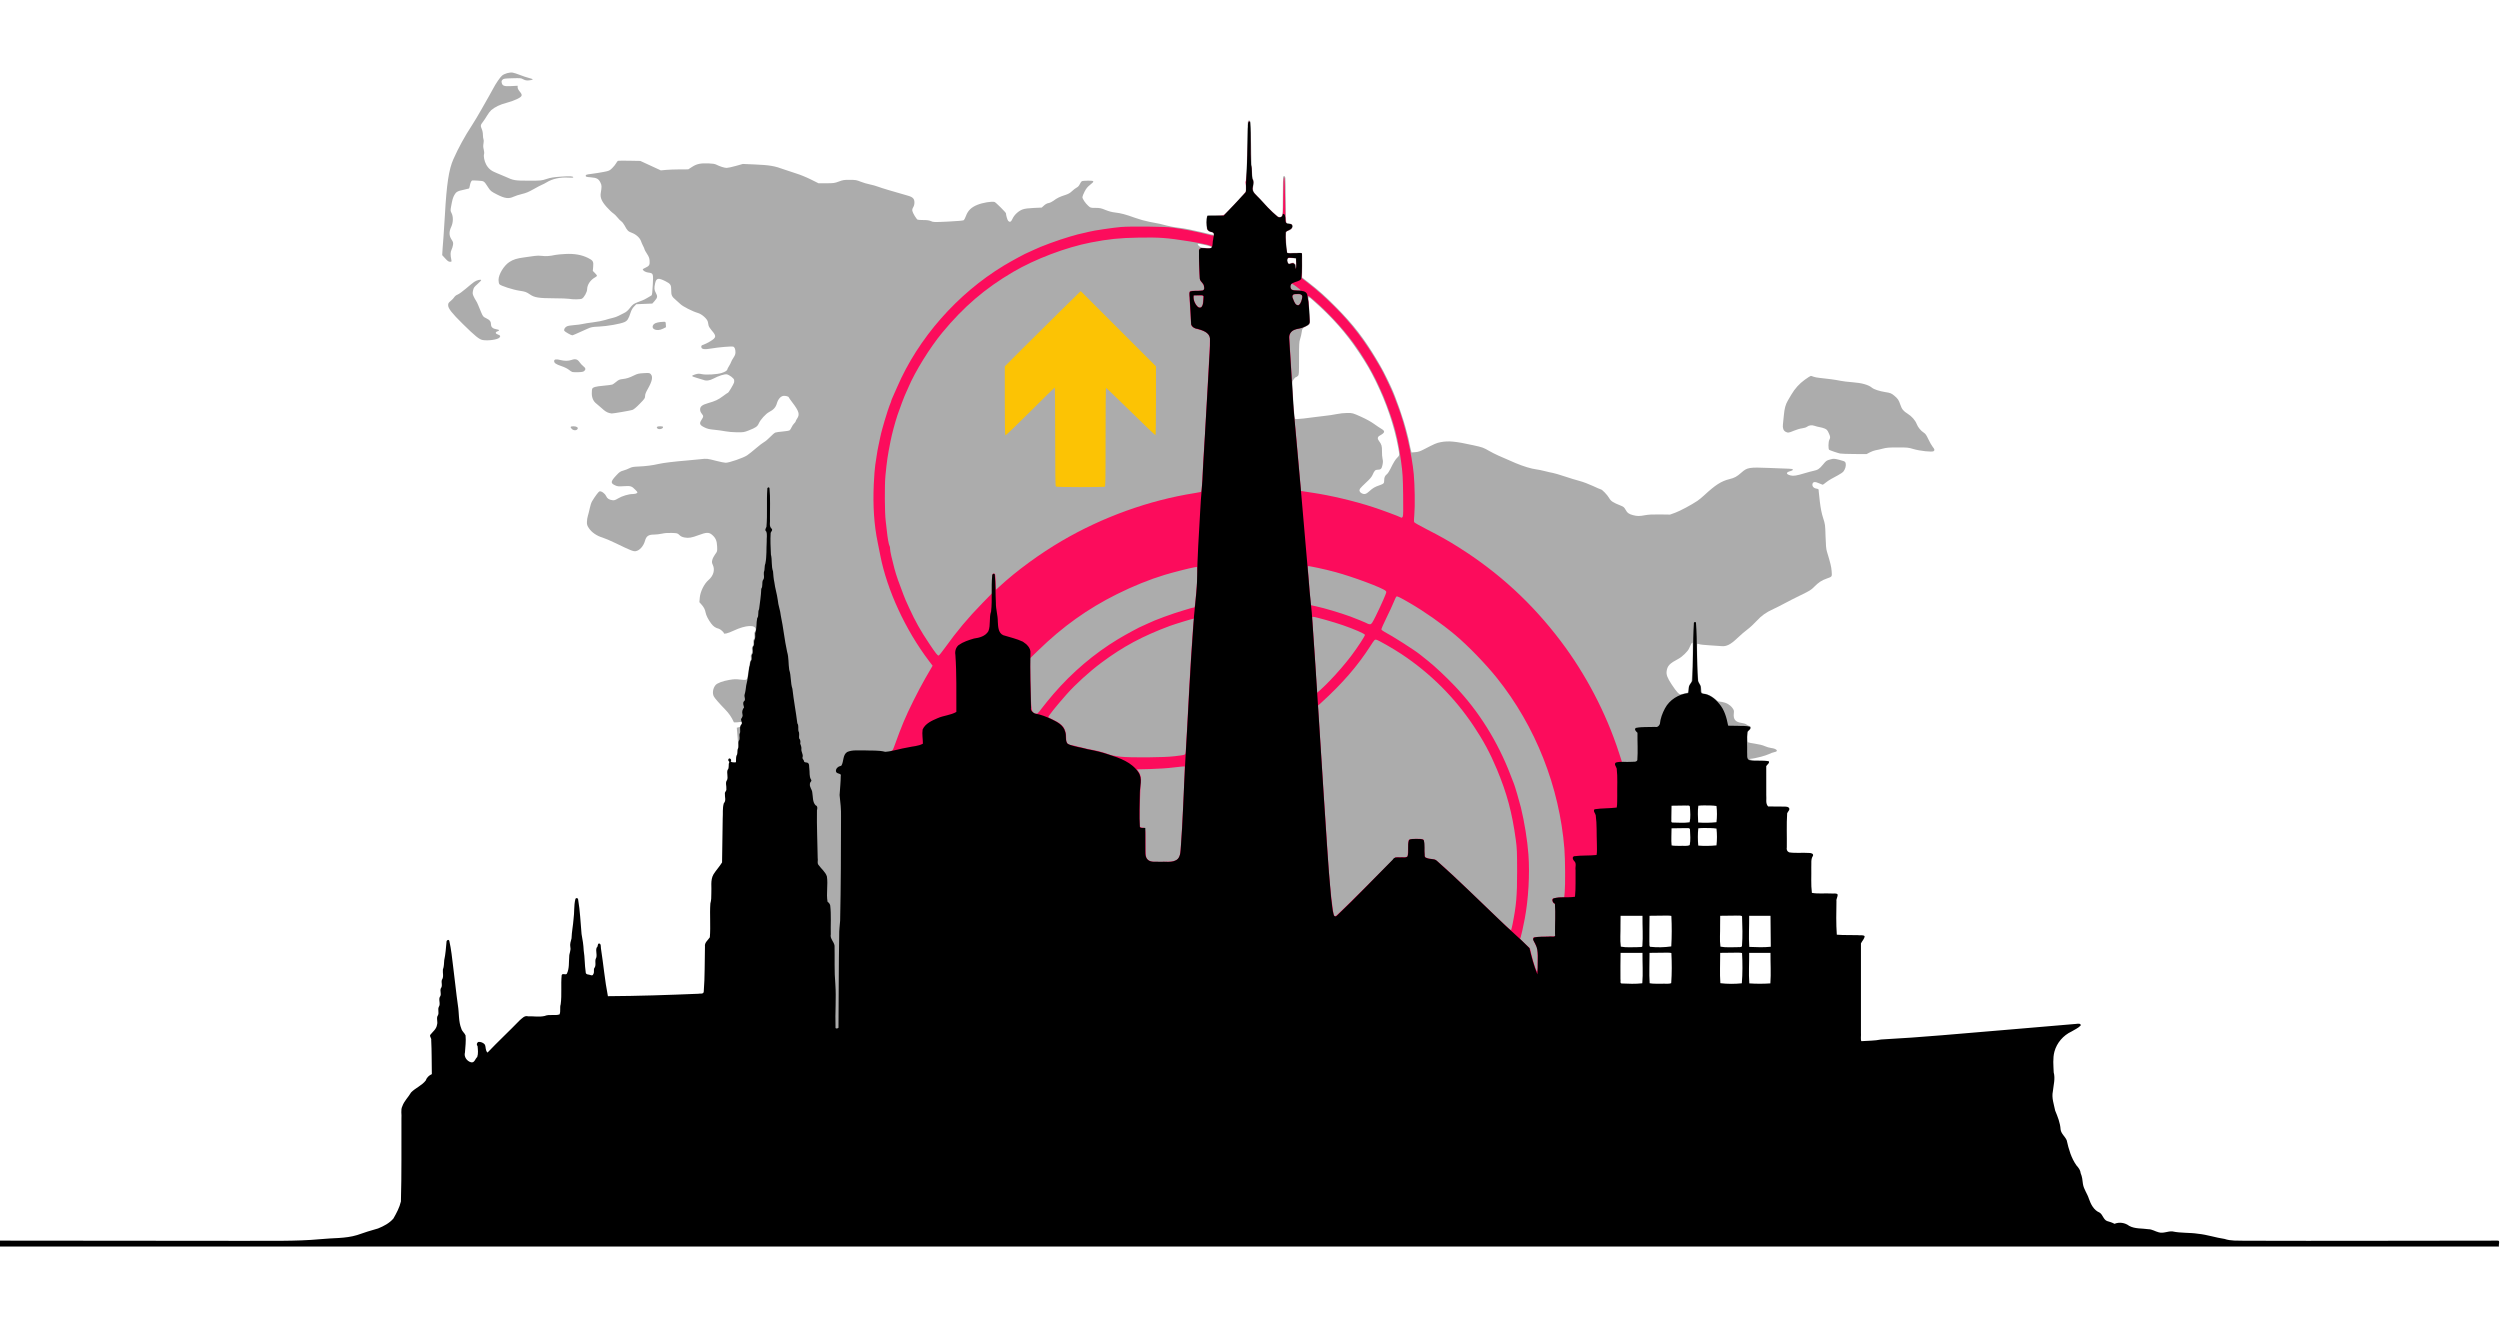 <?xml version="1.0" encoding="UTF-8" standalone="no"?>
<!-- Created with Inkscape (http://www.inkscape.org/) -->

<svg
   xmlns:dc="http://purl.org/dc/elements/1.1/"
   xmlns:cc="http://creativecommons.org/ns#"
   xmlns:rdf="http://www.w3.org/1999/02/22-rdf-syntax-ns#"
   xmlns:svg="http://www.w3.org/2000/svg"
   xmlns="http://www.w3.org/2000/svg"
   xmlns:sodipodi="http://sodipodi.sourceforge.net/DTD/sodipodi-0.dtd"
   xmlns:inkscape="http://www.inkscape.org/namespaces/inkscape"
   id="svg2"
   version="1.1"
   inkscape:version="0.91 r13725"
   width="5395"
   height="2892.5"
   viewBox="0 0 5395 2892.5"
   sodipodi:docname="ffnord-logo.svg">
  <defs
     id="defs6" />
  <sodipodi:namedview
     pagecolor="#ffffff"
     bordercolor="#666666"
     borderopacity="1"
     objecttolerance="10"
     gridtolerance="10"
     guidetolerance="10"
     inkscape:pageopacity="0"
     inkscape:pageshadow="2"
     inkscape:window-width="3070"
     inkscape:window-height="1752"
     id="namedview4"
     showgrid="false"
     inkscape:zoom="0.32"
     inkscape:cx="2205.9323"
     inkscape:cy="1728.7487"
     inkscape:window-x="130"
     inkscape:window-y="48"
     inkscape:window-maximized="1"
     inkscape:current-layer="g4219" />
  <g
     inkscape:groupmode="layer"
     id="layer2"
     inkscape:label="alles"
     style="display:inline">
    <g
       transform="translate(-8.458,-204.522)"
       id="g4219">
      <path
         style="fill:#acacac"
         d="m 1598.433,1774.96 c 151.7,-36.384 -4.294,-7.415 -6.375,-12.012 -4.886,-10.796 -10.284,-18.72 -18.578,-27.266 -13.452,-13.86 -22.671,-24.472 -24.652,-28.375 -3.579,-7.053 -1.805,-18.074 3.955,-24.572 3.661,-4.13 15.342,-8.522 28.872,-10.855 11.064,-1.909 14.63,-2.031 24.133,-0.832 12.358,1.56 15.175,0.798 15.691,-4.243 0.389,-3.796 2.587,-18.226 4.265,-27.997 0.709,-4.125 1.869,-8.206 2.579,-9.069 0.715,-0.869 0.952,-3.688 0.532,-6.319 -0.533,-3.335 -0.163,-5.602 1.245,-7.612 1.478,-2.11 1.799,-4.364 1.221,-8.578 -0.597,-4.354 -0.296,-6.255 1.265,-7.979 1.469,-1.623 1.861,-3.66 1.386,-7.2 -0.445,-3.314 -0.036,-5.83 1.241,-7.654 1.363,-1.946 1.7,-4.429 1.189,-8.746 -0.523,-4.416 -0.231,-6.43 1.091,-7.527 0.993,-0.824 1.805,-3.085 1.805,-5.024 0,-11.057 -21.328,-9.941 -47.864,2.505 -12.258,5.75 -20.886,7.945 -20.886,5.314 0,-2.064 -7.656,-8.755 -10.959,-9.578 -7.067,-1.762 -11.556,-4.826 -16.328,-11.147 -6.261,-8.292 -11.01,-17.654 -12.153,-23.956 -1.184,-6.528 -3.717,-11.39 -9.012,-17.295 l -4.361,-4.864 0.811,-9.511 c 1.139,-13.35 9.52,-30.323 18.954,-38.382 10.471,-8.946 14.19,-21.639 9.413,-32.126 -2.332,-5.118 -2.486,-6.533 -1.25,-11.444 0.776,-3.082 3.518,-8.428 6.094,-11.88 4.676,-6.268 4.683,-6.294 4.272,-17.059 -0.472,-12.366 -3.344,-18.771 -11.39,-25.403 -6.433,-5.302 -12.152,-5.105 -28.293,0.978 -15.463,5.827 -21.782,6.893 -30.759,5.189 -4.925,-0.935 -8.001,-2.428 -11.004,-5.341 -4.045,-3.923 -4.536,-4.056 -16.537,-4.471 -8.246,-0.285 -15.284,0.235 -21.117,1.562 -4.812,1.095 -12.592,1.99 -17.287,1.99 -11.643,0 -16.482,3.312 -19.176,13.125 -3.231,11.772 -11.738,21.313 -20.23,22.691 -4.912,0.797 -11.08,-1.663 -42.813,-17.081 -11,-5.345 -24.005,-10.896 -28.9,-12.338 -12.07,-3.554 -23.249,-11.215 -28.998,-19.875 -3.956,-5.958 -4.56,-7.831 -4.477,-13.897 0.053,-3.856 0.99,-9.82 2.083,-13.255 1.093,-3.435 2.941,-10.831 4.107,-16.436 1.166,-5.605 3.316,-12.172 4.778,-14.594 6.66,-11.034 14.006,-20.901 16.043,-21.548 3.846,-1.221 11.712,4.24 14.279,9.914 2.52,5.569 6.555,8.197 14.046,9.146 3.612,0.458 6.026,-0.329 11.809,-3.846 8.567,-5.212 22.86,-9.507 31.635,-9.507 3.459,0 7.326,-0.799 8.67,-1.792 2.339,-1.727 2.246,-1.979 -2.574,-6.978 -8.121,-8.424 -10.416,-9.169 -25.188,-8.18 -11.113,0.744 -13.559,0.54 -18.201,-1.517 -11.025,-4.888 -10.739,-8.248 1.851,-21.774 6.768,-7.271 8.754,-8.633 15.177,-10.406 4.064,-1.122 10.022,-3.417 13.239,-5.099 4.851,-2.537 8.145,-3.153 19.306,-3.615 16.05,-0.664 30.204,-2.477 43.816,-5.614 10.123,-2.333 33.363,-5.151 61.875,-7.504 8.594,-0.709 21.319,-1.922 28.279,-2.696 14.125,-1.569 13.973,-1.586 34.846,3.791 8.25,2.125 17.106,3.868 19.68,3.874 7.356,0.015 38.056,-10.605 45.945,-15.894 3.781,-2.535 12.5,-9.474 19.375,-15.419 6.875,-5.945 14.75,-11.965 17.5,-13.377 2.75,-1.412 8.565,-6.309 12.923,-10.882 4.358,-4.573 9.42,-8.886 11.25,-9.584 1.83,-0.698 9.108,-1.734 16.173,-2.302 7.426,-0.597 13.695,-1.737 14.858,-2.702 1.107,-0.918 2.993,-3.928 4.191,-6.688 1.198,-2.76 3.653,-6.381 5.454,-8.048 1.802,-1.667 3.276,-3.698 3.276,-4.513 0,-0.816 1.406,-3.555 3.125,-6.088 6.039,-8.899 3.955,-15.882 -10.312,-34.562 -4.297,-5.626 -7.812,-10.669 -7.812,-11.208 0,-1.786 -7.89,-3.764 -11.967,-2.999 -5.825,1.093 -11.151,7.385 -13.636,16.11 -2.414,8.474 -7.303,13.929 -16.799,18.741 -6.994,3.544 -18.686,16.435 -22.253,24.537 -2.939,6.673 -6.46,9.133 -21.594,15.084 -10.064,3.957 -11.418,4.171 -25.625,4.05 -8.297,-0.071 -19.468,-1.03 -25,-2.147 -5.5,-1.11 -16.135,-2.593 -23.633,-3.296 -11.309,-1.059 -15.038,-1.972 -21.875,-5.353 -9.755,-4.824 -11.033,-8.145 -6.061,-15.748 4.797,-7.336 4.866,-8.392 0.873,-13.417 -2.604,-3.277 -3.679,-6.008 -3.679,-9.347 0,-6.411 4.433,-9.943 17.001,-13.543 16.011,-4.587 21.808,-7.301 32.374,-15.159 5.5,-4.09 10.38,-7.448 10.844,-7.462 1.259,-0.038 12.116,-18.308 13.02,-21.909 0.43,-1.714 0.456,-4.416 0.058,-6.004 -0.874,-3.484 -10.416,-10.599 -15.605,-11.637 -4.666,-0.933 -17.954,3.255 -28.672,9.037 -8.446,4.556 -15.839,5.478 -22.376,2.791 -1.935,-0.796 -7.973,-2.626 -13.416,-4.067 -5.444,-1.441 -10.122,-3.295 -10.397,-4.119 -0.304,-0.911 2.294,-2.311 6.623,-3.569 6.105,-1.775 8.166,-1.849 14.423,-0.521 9.36,1.986 32.648,0.596 42.765,-2.553 7.229,-2.25 12.108,-5.422 12.108,-7.871 0,-0.693 1.627,-3.84 3.616,-6.994 1.989,-3.154 4.039,-7.141 4.556,-8.859 0.517,-1.719 2.827,-5.93 5.134,-9.358 3.103,-4.612 4.194,-7.599 4.194,-11.481 0,-6.915 -1.755,-11.256 -4.963,-12.274 -3.221,-1.022 -32.132,1.398 -45.662,3.823 -16.786,3.008 -23.125,1.999 -23.125,-3.681 0,-2.266 1.038,-3.194 4.851,-4.337 2.668,-0.799 9.138,-4.03 14.378,-7.18 13.464,-8.092 13.928,-11.339 3.347,-23.429 -3.357,-3.836 -6.435,-8.687 -6.84,-10.779 -0.405,-2.092 -1.085,-5.593 -1.51,-7.78 -1.244,-6.393 -12.932,-16.842 -21.561,-19.277 -11.174,-3.153 -32.719,-14.104 -37.754,-19.189 -2.5,-2.525 -7.195,-6.762 -10.433,-9.415 -7.944,-6.51 -9.5,-9.94 -9.338,-20.585 0.171,-11.243 -1.479,-13.817 -12.356,-19.276 -15.673,-7.866 -19.686,-7.079 -22.363,4.388 -2.353,10.075 -2.007,14.49 1.645,20.985 4.042,7.19 3.529,10.201 -2.981,17.508 l -4.71,5.287 -17.327,0.717 -17.327,0.717 -4.82,5.016 c -3.249,3.381 -5.677,7.67 -7.45,13.156 -4.44,13.742 -6.955,17.613 -13.262,20.402 -8.817,3.9 -36.789,8.836 -54.815,9.673 -14.698,0.682 -17.086,1.132 -25,4.713 -24.792,11.218 -31.595,14.153 -32.8,14.153 -2.377,0 -15.923,-7.644 -17.026,-9.607 -1.576,-2.806 0.99,-7.461 5.355,-9.719 2.154,-1.114 8.724,-2.264 15.367,-2.691 6.382,-0.41 14.698,-1.502 18.479,-2.428 3.781,-0.925 14.188,-2.567 23.125,-3.647 8.938,-1.081 20.469,-3.321 25.625,-4.979 5.156,-1.658 12.549,-3.69 16.427,-4.516 3.879,-0.826 9.504,-2.833 12.5,-4.459 2.996,-1.627 8.377,-4.346 11.959,-6.043 4.73,-2.241 8.244,-5.29 12.846,-11.146 5.538,-7.047 7.47,-8.527 15.364,-11.773 4.966,-2.042 10.284,-4.091 11.817,-4.554 1.534,-0.463 6.034,-2.762 10,-5.109 3.967,-2.347 8.03,-4.748 9.03,-5.336 1.405,-0.827 2.075,-5.999 2.95,-22.784 1.307,-25.087 1.276,-25.169 -10.311,-26.706 -5.638,-0.748 -11.332,-4.274 -11.332,-7.017 0,-0.435 2.819,-2.065 6.264,-3.622 7.723,-3.491 9.16,-6.031 8.471,-14.977 -0.431,-5.589 -1.601,-8.638 -5.763,-15.019 -2.872,-4.403 -5.222,-8.679 -5.222,-9.501 0,-0.822 -1.317,-3.972 -2.927,-7 -1.61,-3.028 -3.651,-7.699 -4.536,-10.38 -2.375,-7.197 -10.538,-14.685 -19.773,-18.139 -8.237,-3.081 -9.771,-4.628 -15.893,-16.041 -1.938,-3.612 -5.057,-7.549 -6.932,-8.75 -1.875,-1.201 -5.676,-5.062 -8.448,-8.581 -2.772,-3.519 -7.003,-7.612 -9.403,-9.095 -2.4,-1.483 -8.617,-7.465 -13.817,-13.294 -10.68,-11.971 -14.257,-20.361 -12.718,-29.829 2.35,-14.461 2.299,-16.742 -0.509,-22.543 -4.103,-8.475 -7.887,-10.589 -20.889,-11.672 -9.866,-0.822 -11.03,-1.181 -11.03,-3.403 0,-2.21 1.379,-2.655 12.5,-4.034 6.875,-0.852 18.373,-2.674 25.552,-4.048 12.602,-2.413 13.262,-2.704 19.163,-8.466 3.362,-3.282 7.168,-8.008 8.458,-10.501 1.29,-2.493 3.078,-4.814 3.973,-5.158 0.895,-0.343 12.112,-0.429 24.927,-0.189 l 23.3,0.435 22.13,10.211 22.13,10.211 10.809,-1.036 c 5.945,-0.57 19.246,-1.071 29.559,-1.114 l 18.75,-0.078 8.282,-5.326 c 10.101,-6.497 18.229,-8.232 35.468,-7.572 8.883,0.34 13.766,1.135 16.875,2.746 7.317,3.793 17.639,7.028 22.383,7.014 2.47,-0.008 11.326,-1.931 19.678,-4.275 l 15.186,-4.262 25.439,1.083 c 32.544,1.385 43.314,3.246 64.523,11.148 5.316,1.981 16.415,5.652 24.665,8.159 8.557,2.6 22.217,8.15 31.802,12.921 l 16.802,8.363 16.948,0 c 15.746,0 17.656,-0.265 26.948,-3.732 8.952,-3.341 11.441,-3.724 23.75,-3.652 12.406,0.072 14.681,0.46 23.268,3.964 5.235,2.136 13.954,4.731 19.375,5.765 5.421,1.035 13.795,3.38 18.607,5.213 7.444,2.834 27.847,8.966 64.368,19.344 10.369,2.947 13.759,6.577 13.752,14.73 0,3.742 -0.95,7.418 -2.613,10.146 -1.801,2.955 -2.381,5.417 -1.873,7.958 0.955,4.773 8.94,17.91 11.48,18.884 1.081,0.415 6.841,0.766 12.8,0.782 7.959,0.02 12.235,0.663 16.106,2.42 5.048,2.291 6.617,2.328 37.05,0.865 21.254,-1.022 32.393,-2.037 33.632,-3.065 1.019,-0.845 3.063,-4.857 4.542,-8.915 4.291,-11.769 11.644,-18.924 24.899,-24.23 11.555,-4.625 30.686,-7.78 36.912,-6.088 2.502,0.68 24.569,22.638 24.569,24.448 0,3.735 3.018,14.289 4.579,16.014 3.678,4.064 6.462,2.818 9.612,-4.306 3.746,-8.469 13.337,-17.199 22.252,-20.251 4.516,-1.546 12.194,-2.532 23.689,-3.041 l 17.008,-0.753 4.969,-4.494 c 3.212,-2.905 6.74,-4.777 9.977,-5.295 2.787,-0.446 7.454,-2.668 10.523,-5.01 7.29,-5.564 13.546,-8.642 24.866,-12.234 7.104,-2.254 10.708,-4.271 15,-8.394 3.107,-2.985 7.654,-6.459 10.105,-7.72 2.95,-1.518 5.243,-4.039 6.787,-7.461 1.282,-2.843 3.318,-5.697 4.524,-6.343 1.207,-0.646 7.293,-1.174 13.526,-1.174 13.806,0 14.284,1.062 4.083,9.077 -5.535,4.348 -8.343,7.822 -11.875,14.688 -2.544,4.946 -4.626,10.245 -4.626,11.775 0,3.657 6.347,13.128 12.557,18.739 4.861,4.392 5.142,4.472 15.59,4.472 9.325,0 11.989,0.551 21.559,4.46 7.217,2.948 14.31,4.827 20.919,5.542 12.203,1.32 22.646,4.111 43.284,11.569 8.681,3.137 22.181,6.904 30,8.37 24.319,4.562 26.413,5.013 37.966,8.19 6.188,1.701 16.594,3.633 23.125,4.293 6.531,0.66 17.5,2.374 24.375,3.81 18.084,3.776 40.331,8.838 47.16,10.729 3.784,1.048 6.184,1.195 6.67,0.408 1.08,-1.748 -1.836,-4.87 -4.55,-4.87 -4.298,0 -8.53,-2.841 -9.844,-6.609 -1.69,-4.849 -1.703,-24.075 -0.019,-27.223 1.177,-2.199 2.786,-2.422 17.812,-2.462 10.652,-0.029 17.423,-0.584 19.064,-1.562 2.534,-1.511 27.684,-27.95 40.345,-42.41 l 6.64,-7.585 -0.147,-12.636 c -0.081,-6.95 0.476,-19.105 1.238,-27.011 0.761,-7.906 1.637,-35.469 1.946,-61.25 0.309,-25.781 0.853,-48.141 1.208,-49.688 0.703,-3.057 3.594,-3.751 5.213,-1.25 0.556,0.859 1.396,22.938 1.866,49.062 0.991,55.073 2.146,74.354 4.629,77.337 1.306,1.569 1.486,3.696 0.728,8.623 -2.439,15.863 -2.437,15.871 10.813,29.363 6.577,6.698 13.031,13.612 14.342,15.365 1.311,1.753 8.198,8.677 15.305,15.385 10.553,9.962 13.526,12.127 16.221,11.812 6.073,-0.709 6.444,-3.323 6.464,-45.595 0.012,-21.428 0.36,-39.85 0.777,-40.938 1.29,-3.361 3.927,-2.185 4.676,2.085 0.392,2.234 0.751,24.555 0.799,49.601 0.059,31.023 0.522,46.064 1.455,47.188 0.752,0.907 3.024,1.649 5.047,1.649 5.587,0 8.515,2.089 8.515,6.076 0,4.038 -4.056,8.349 -9.011,9.579 -6.066,1.505 -6.28,2.555 -5.048,24.686 0.627,11.258 1.599,21.213 2.16,22.121 0.796,1.287 4.264,1.488 15.737,0.911 10.712,-0.539 15.055,-0.331 15.962,0.762 0.767,0.925 1.096,11.241 0.855,26.855 l -0.392,25.353 15.806,12.274 c 21.294,16.537 35.719,29.569 59.758,53.987 35.406,35.965 57.94,65.107 84.492,109.272 12.977,21.584 18.286,31.667 32.015,60.798 10.46,22.196 27.599,71.436 33.875,97.327 1.417,5.844 3.085,12.312 3.708,14.375 0.623,2.062 1.498,6.281 1.945,9.375 0.447,3.094 1.286,7.312 1.863,9.375 0.578,2.062 1.412,5.372 1.853,7.353 l 0.803,3.603 8.217,-0.66 c 6.425,-0.516 10.431,-1.813 18.372,-5.948 23.828,-12.409 27.283,-13.893 36.407,-15.639 17.037,-3.26 31.629,-1.87 70.623,6.725 20.127,4.436 21.317,4.869 34.974,12.715 9.86,5.664 22.598,11.507 56.267,25.81 15.75,6.691 34.132,12.268 44.384,13.466 4.125,0.482 12.562,2.202 18.75,3.823 6.188,1.621 13.781,3.333 16.875,3.807 3.094,0.473 14.625,3.871 25.625,7.55 11,3.679 25.625,8.141 32.5,9.914 6.907,1.782 19.619,6.553 28.41,10.665 8.751,4.092 16.509,7.44 17.241,7.44 2.589,0 14.095,11.966 17.787,18.497 3.951,6.991 8.145,9.748 25.001,16.441 6.082,2.414 7.68,3.746 10.379,8.646 4.004,7.269 7.261,9.666 16.359,12.035 9.056,2.359 13.891,2.362 26.254,0.016 6.882,-1.306 16.394,-1.774 31.701,-1.562 l 21.869,0.303 11.203,-4.062 c 10.403,-3.773 35.09,-16.99 48.172,-25.792 3.094,-2.082 9.602,-7.466 14.463,-11.965 24.071,-22.281 36.692,-30.355 54.169,-34.651 11.268,-2.77 16.068,-5.384 25.874,-14.088 12.598,-11.182 16.577,-11.855 59.833,-10.104 18.583,0.752 37.724,1.49 42.536,1.64 6.691,0.209 8.75,0.7 8.75,2.088 0,1.092 -2.096,2.337 -5.263,3.125 -10.119,2.518 -10.034,6.712 0.187,9.285 6.439,1.621 12.855,0.626 30.568,-4.744 6.604,-2.002 14.989,-4.252 18.633,-4.999 9.781,-2.006 13.08,-4.17 20.966,-13.755 6.661,-8.097 7.664,-8.813 15.201,-10.853 7.925,-2.145 8.281,-2.133 19.848,0.655 8.144,1.963 12.157,3.548 13.007,5.135 2.034,3.8 1.396,10.35 -1.584,16.258 -2.883,5.717 -4.692,6.971 -28.506,19.762 -3.819,2.051 -9.356,5.746 -12.306,8.21 -2.95,2.464 -5.804,4.48 -6.343,4.48 -0.539,0 -4.17,-1.46 -8.069,-3.245 -8.279,-3.79 -12.768,-3.341 -13.958,1.398 -1.21,4.82 2.346,9.174 8.265,10.12 4.613,0.738 5.643,1.716 5.043,4.791 -0.128,0.654 1.003,11.061 2.514,23.125 2.015,16.099 3.926,25.594 7.183,35.685 4.326,13.403 4.457,14.397 5.178,39.375 0.567,19.632 1.276,27.379 3.03,33.125 7.526,24.651 9.383,32.343 10.132,41.957 0.965,12.382 1.257,11.939 -10.601,16.088 -10.83,3.789 -17.847,8.398 -26.875,17.651 -6.616,6.781 -10.005,8.898 -28.75,17.964 -11.688,5.652 -27.438,13.645 -35,17.763 -7.562,4.117 -18.531,9.666 -24.375,12.331 -16.183,7.38 -25.941,14.354 -36.846,26.333 -5.462,6 -14.172,14.026 -19.355,17.836 -5.183,3.81 -14.768,12.046 -21.299,18.302 -14.902,14.274 -23.803,18.783 -34.778,17.616 -3.904,-0.415 -15.535,-1.203 -25.848,-1.752 -10.312,-0.549 -20.317,-1.659 -22.232,-2.467 -2.806,-1.184 -3.609,-1.138 -4.138,0.24 -0.654,1.706 0.105,36.268 1.442,65.633 0.624,13.702 1.045,15.945 3.638,19.375 2.049,2.71 3.196,6.389 3.807,12.206 0.918,8.732 1.791,9.712 8.732,9.793 4.299,0.05 15.833,6.128 21.444,11.3 2.956,2.725 5.81,4.958 6.341,4.962 0.531,0 4.256,0.546 8.279,1.205 9.239,1.513 17.337,6.224 22.232,12.934 3.458,4.74 3.744,5.843 3.06,11.802 -1.443,12.569 3.351,18.579 16.281,20.41 5.109,0.724 9.541,2.129 11.068,3.51 1.4,1.267 4.093,2.669 5.983,3.116 4.689,1.109 4.549,5.483 -0.312,9.749 -3.616,3.173 -3.75,3.67 -3.75,13.955 0,7.167 0.512,10.99 1.562,11.659 0.859,0.547 7.75,1.896 15.312,2.997 8.508,1.238 16.371,3.218 20.625,5.192 3.781,1.755 9.969,3.567 13.75,4.027 12.272,1.493 16.936,7.218 7.218,8.86 -2.905,0.491 -8.39,2.487 -12.188,4.436 -6.421,3.295 -32.068,9.891 -38.459,9.891 -5.599,0 -2.676,2.504 3.116,2.67 -91.831,35.667 -33.685,-78.684 -203.256,89.6 -177.382,400.109 29.951,288.653 -512.159,488.356 -347.875,-240.532 -1362.189,802.215 -1476.387,-647.597 z m 2046.824,-74.332 c 6.446,-1.383 6.541,-1.469 6.541,-5.995 0,-6.294 1.959,-12.588 4.891,-15.713 2.055,-2.19 2.563,-5.037 3.145,-17.612 1.614,-34.851 2.088,-68.501 0.981,-69.607 -0.718,-0.718 -1.949,0.539 -3.216,3.284 -1.129,2.446 -3.007,6.516 -4.174,9.044 -2.999,6.494 -14.764,17.904 -22.878,22.188 -19.138,10.104 -23.645,14.798 -25.438,26.492 -1.165,7.601 1.527,14.762 10.887,28.957 10.905,16.539 16.079,22.032 19.856,21.085 1.575,-0.395 5.808,-1.35 9.405,-2.122 z M 2963.608,1264.491 c 7.587,-6.871 11.593,-9.214 21.695,-12.69 9.236,-3.178 10.245,-4.234 10.245,-10.729 0,-6.384 1.596,-9.944 6.017,-13.421 1.716,-1.35 5.044,-6.423 7.396,-11.274 6.65,-13.717 10.97,-20.735 15.198,-24.686 4.559,-4.261 4.61,-5.057 1.409,-22.258 -8.578,-46.101 -25.329,-95.428 -48.182,-141.875 -12.135,-24.664 -19.232,-36.89 -36.283,-62.5 -28.215,-42.378 -56.672,-74.61 -99.15,-112.303 -4.384,-3.89 -8.467,-7.072 -9.073,-7.072 -0.607,0 -0.83,2.953 -0.495,6.562 1.956,21.116 3.372,47.44 2.696,50.131 -0.557,2.221 -2.717,4.04 -7.457,6.282 -8.407,3.977 -9.098,4.878 -10.188,13.274 -0.491,3.781 -1.96,10.092 -3.265,14.023 -2.103,6.338 -2.372,11.121 -2.372,42.188 0,33.373 -0.119,35.158 -2.5,37.539 -1.375,1.375 -2.986,2.5 -3.579,2.5 -2.112,0 -7.402,6.366 -8.074,9.718 -1.104,5.505 3.707,77.537 5.357,80.207 0.688,1.114 5.238,0.993 18.914,-0.501 9.904,-1.082 21.101,-2.503 24.883,-3.157 3.781,-0.655 13.062,-1.787 20.625,-2.516 7.562,-0.729 18.943,-2.434 25.291,-3.788 6.776,-1.446 16.324,-2.461 23.125,-2.458 11.536,0 11.659,0.037 29.387,7.972 10.939,4.896 21.783,10.843 28.125,15.424 5.677,4.101 12.994,9.004 16.26,10.897 8.641,5.008 7.767,8.272 -3.939,14.708 -4.539,2.495 -5.107,6.576 -1.55,11.14 5.676,7.284 6.902,11.398 6.657,22.356 -0.131,5.844 0.417,13.234 1.217,16.423 1.138,4.539 1.097,7.479 -0.189,13.542 -1.76,8.295 -3.693,10.036 -11.145,10.036 -4.231,0 -6.511,2.432 -10.023,10.691 -1.995,4.691 -5.584,8.99 -13.955,16.709 -6.198,5.716 -12.129,11.705 -13.181,13.31 -2.439,3.722 -1.258,7.52 3.069,9.87 6.077,3.3 9.671,2.399 17.037,-4.271 z m -158.307,-495.371 -0.378,-6.562 -6.875,-0.879 c -9.379,-1.199 -11.254,-0.465 -11.231,4.401 0.032,6.725 1.494,7.892 7.726,6.167 4.851,-1.343 5.565,-1.251 7.255,0.927 3.038,3.916 3.904,2.914 3.503,-4.053 z m -183.503,-29.707 c 2.836,-1.862 0.031,-3.207 -12.907,-6.188 -16.526,-3.809 -18.878,-3.333 -12.622,2.552 2.568,2.416 5.039,3.179 12.188,3.766 4.931,0.404 9.529,0.818 10.216,0.918 0.688,0.101 2.094,-0.371 3.125,-1.048 z m 1357.5,443.802 c -5.085,-1.081 -21.149,-6.535 -23.438,-7.959 -2.259,-1.405 -2.037,-17.129 0.305,-21.619 2.548,-4.885 2.392,-6.542 -1.397,-14.818 -2.727,-5.957 -4.15,-7.542 -8.438,-9.402 -2.837,-1.23 -7.689,-2.616 -10.782,-3.079 -3.094,-0.463 -7.991,-1.712 -10.884,-2.773 -6.089,-2.236 -12.386,-1.478 -16.841,2.026 -1.693,1.332 -6.199,2.721 -10.439,3.217 -4.103,0.481 -11.984,2.787 -17.512,5.124 -11.296,4.776 -12.987,5.005 -17.96,2.434 -4.842,-2.504 -6.857,-7.975 -5.897,-16.011 0.43,-3.601 1.316,-12.35 1.968,-19.442 1.369,-14.894 3.663,-23.457 8.503,-31.738 1.891,-3.235 5.356,-9.141 7.701,-13.125 7.652,-13.001 17.293,-23.643 29.163,-32.193 6.244,-4.497 12.036,-8.176 12.873,-8.176 0.836,0 3.428,0.797 5.758,1.771 2.331,0.974 8.447,2.141 13.59,2.594 14.534,1.279 35.585,4.215 44.767,6.242 4.585,1.012 16.349,2.42 26.143,3.128 19.595,1.417 34.297,5.58 41.7,11.81 4.244,3.571 16.28,7.506 28.898,9.449 10.928,1.682 13.041,2.554 19.747,8.144 7.066,5.891 9.308,9.293 12.581,19.091 3.216,9.629 6.683,13.889 15.901,19.537 8.531,5.227 16.437,14.24 19.394,22.108 2.573,6.848 9.175,14.888 15.367,18.715 3.502,2.164 5.638,5.247 9.806,14.151 2.931,6.261 7.094,13.571 9.251,16.243 4.371,5.415 4.777,7.25 2.094,9.477 -2.892,2.4 -30.07,-0.497 -43.797,-4.668 -10.481,-3.185 -12.787,-3.417 -33.75,-3.403 -18.933,0.013 -24.085,0.436 -32.5,2.67 -5.5,1.46 -12.327,2.997 -15.171,3.414 -2.844,0.418 -8.385,2.451 -12.314,4.517 l -7.144,3.758 -26.436,-0.144 c -14.54,-0.079 -28.404,-0.562 -30.811,-1.073 z m -2736.921,-53.091 c -4.087,-4.087 -3.062,-5.692 3.631,-5.692 6.767,0 10.744,2.653 8.789,5.864 -2.234,3.67 -8.667,3.581 -12.421,-0.172 z m 184.467,-1.262 c -2.439,-2.939 -0.326,-4.43 6.278,-4.43 4.591,0 6.176,0.47 6.176,1.831 0,4.004 -9.622,6.012 -12.454,2.599 z m -103.868,-33.115 c -5.588,-1.696 -9.12,-3.987 -16.258,-10.547 -3.826,-3.516 -8.966,-7.914 -11.423,-9.772 -6.296,-4.763 -9.746,-12.52 -9.746,-21.913 0,-4.195 0.349,-8.539 0.776,-9.652 1.438,-3.747 7.282,-5.423 24.15,-6.925 9.232,-0.822 17.947,-1.96 19.367,-2.529 1.42,-0.569 5.247,-3.272 8.504,-6.007 5.003,-4.2 7.135,-5.113 13.722,-5.878 8.974,-1.042 14.408,-2.798 25.397,-8.207 6.644,-3.271 9.73,-3.963 20.254,-4.543 11.823,-0.651 12.544,-0.545 15.123,2.222 5.015,5.383 3.118,15.031 -6.161,31.333 -4.527,7.954 -6.132,12.083 -6.132,15.777 0,4.623 -0.88,5.906 -11.562,16.864 -7.673,7.87 -13.034,12.314 -15.938,13.211 -5.136,1.586 -41.454,7.799 -44.671,7.642 -1.212,-0.059 -3.643,-0.544 -5.402,-1.078 z m -79.302,-88.398 c -1.375,-0.377 -4.832,-2.583 -7.681,-4.902 -3.063,-2.493 -9.603,-5.703 -15.998,-7.852 -11.905,-4 -15.696,-6.62 -15.696,-10.846 0,-3.886 4.303,-4.687 13.006,-2.42 9.158,2.385 17.771,2.354 24.65,-0.09 8.119,-2.885 12.787,-1.556 17.232,4.904 2.027,2.946 5.694,6.889 8.149,8.762 5.053,3.854 5.619,6.844 1.928,10.184 -1.948,1.763 -4.917,2.37 -12.812,2.62 -5.652,0.179 -11.402,0.017 -12.777,-0.36 z m -193.274,-68.986 c -7.466,-1.144 -16.395,-8.321 -43.147,-34.681 -23.757,-23.409 -31.705,-33.558 -31.705,-40.487 0,-4.063 0.769,-5.342 5.584,-9.287 3.071,-2.517 6.544,-6.202 7.718,-8.189 1.256,-2.126 4.248,-4.421 7.266,-5.573 2.822,-1.078 10.739,-6.78 17.594,-12.671 6.855,-5.891 14.901,-12.421 17.882,-14.51 5.522,-3.871 15.206,-6.276 15.206,-3.777 0,0.734 -3.633,4.543 -8.073,8.466 -7.199,6.36 -8.222,7.852 -9.454,13.784 -1.212,5.841 -1.072,7.352 1.152,12.379 1.393,3.149 3.65,7.294 5.014,9.211 1.365,1.917 3.658,6.532 5.096,10.258 1.438,3.725 4.372,10.829 6.519,15.786 3.64,8.404 4.346,9.222 10.452,12.113 7.802,3.694 10.544,7.188 10.544,13.437 0,5.777 4.039,9.328 11.963,10.516 6.462,0.969 7.098,2.632 1.723,4.506 -4.99,1.739 -4.385,4.976 1.274,6.812 5.125,1.662 6.037,3.555 3.216,6.672 -3.838,4.241 -23.532,7.121 -35.825,5.238 z m 369.836,-23.396 c -4.313,-2.34 -4.557,-7.029 -0.575,-11.012 2.804,-2.804 10.483,-4.641 20.887,-4.998 4.351,-0.149 4.377,-0.118 4.754,5.733 l 0.379,5.883 -6.275,3.18 c -7.056,3.576 -14.006,4.016 -19.17,1.215 z m -184.062,-65.607 c -2.75,-0.569 -17.375,-1.076 -32.5,-1.128 -32.468,-0.111 -41.737,-1.575 -51.235,-8.095 -7.99,-5.485 -10.487,-6.389 -22.589,-8.181 -14.647,-2.169 -41.332,-10.806 -43.662,-14.132 -1.11,-1.584 -1.889,-5.435 -1.889,-9.33 0,-11.687 11.392,-30.588 23.125,-38.369 8.462,-5.611 16.231,-8.055 32.369,-10.182 7.491,-0.987 17.334,-2.369 21.875,-3.071 5.23,-0.809 11.233,-0.863 16.381,-0.149 8.013,1.112 17.748,0.417 28.75,-2.054 3.094,-0.695 12.938,-1.615 21.875,-2.046 19.706,-0.949 34.929,1.734 48.844,8.61 10.801,5.337 12.086,7.604 10.991,19.388 l -0.795,8.559 4.543,4.543 c 2.498,2.499 4.543,5.113 4.543,5.809 0,0.697 -1.758,2.225 -3.908,3.396 -10.224,5.571 -17.298,16.07 -17.391,25.812 -0.059,6.068 -6.686,18.024 -11.287,20.361 -3.393,1.723 -20.209,1.879 -28.04,0.259 z m -266.926,-87.097 -6.552,-7.169 0.905,-14.394 c 0.498,-7.917 1.394,-19.738 1.99,-26.269 0.597,-6.531 1.942,-27.344 2.989,-46.25 3.673,-66.338 8.462,-97.901 18.183,-119.851 10.919,-24.654 24.388,-49.296 39.876,-72.95 5.069,-7.741 14.41,-23.356 20.758,-34.7 6.348,-11.344 13.691,-24.281 16.316,-28.75 2.625,-4.469 6.554,-11.571 8.73,-15.782 5.745,-11.117 15.126,-24.842 19.489,-28.514 5.135,-4.321 16.287,-7.446 22.837,-6.401 2.835,0.453 10.037,2.776 16.005,5.162 5.967,2.387 14.546,5.251 19.062,6.366 4.517,1.115 8.213,2.438 8.213,2.941 0,1.16 -6.486,2.477 -12.196,2.477 -2.411,0 -6.315,-1.194 -8.675,-2.652 -3.991,-2.467 -5.602,-2.615 -22.992,-2.121 -16.873,0.479 -18.954,0.785 -21.3,3.131 -2.031,2.031 -2.411,3.461 -1.735,6.538 1.499,6.825 5.07,8.075 20.709,7.25 l 13.689,-0.722 0,3.545 c 0,2.23 1.646,5.515 4.439,8.858 6.837,8.184 5.905,10.633 -6.314,16.586 -5.5,2.679 -15.625,6.266 -22.5,7.97 -12.906,3.199 -25.173,9.102 -32.76,15.763 -2.31,2.028 -6.376,7.409 -9.037,11.958 -2.661,4.549 -6.557,10.43 -8.659,13.068 -5.324,6.684 -5.682,8.684 -2.743,15.328 1.544,3.491 2.574,8.472 2.574,12.453 0,3.649 0.548,8.076 1.218,9.839 0.775,2.038 0.793,5.448 0.049,9.371 -0.846,4.461 -0.702,7.968 0.519,12.678 1.001,3.86 1.298,7.875 0.728,9.862 -1.442,5.027 0.655,15.517 4.522,22.622 4.791,8.803 11.028,13.97 21.823,18.079 5.096,1.94 13.931,5.666 19.632,8.28 17.779,8.151 20.233,8.567 50.467,8.567 26.726,0 27.467,-0.07 38.211,-3.627 8.849,-2.929 14.832,-3.903 31.11,-5.063 19.894,-1.418 26.721,-1.032 26.721,1.513 0,0.86 -3.709,1.047 -10.938,0.551 -17.03,-1.168 -34.274,2.623 -46.509,10.226 -3.123,1.941 -7.647,4.291 -10.053,5.222 -2.406,0.931 -10.562,5.209 -18.125,9.506 -10.517,5.975 -16.395,8.427 -25,10.426 -6.188,1.438 -14.312,4.062 -18.056,5.832 -10.597,5.009 -19.172,3.847 -36.176,-4.903 -12.431,-6.397 -13.6,-7.332 -18.529,-14.818 -9.712,-14.752 -8.495,-13.917 -21.713,-14.89 -6.477,-0.477 -12.404,-0.635 -13.17,-0.352 -1.91,0.705 -4.056,5.713 -5.013,11.695 -0.439,2.743 -1.236,5.258 -1.771,5.589 -0.536,0.331 -5.383,1.5 -10.773,2.598 -13.747,2.8 -17.057,4.631 -20.792,11.497 -3.228,5.936 -4.438,10.256 -7.153,25.547 -1.382,7.783 -1.295,8.809 1.137,13.476 3.994,7.662 3.671,20.448 -0.75,29.74 -4.95,10.403 -4.757,18.889 0.616,27.093 3.613,5.518 3.987,6.88 3.26,11.875 -0.452,3.103 -1.921,7.823 -3.264,10.488 -2.456,4.873 -2.546,11.201 -0.31,21.716 0.824,3.876 0.691,4.062 -2.902,4.062 -2.989,0 -5.119,-1.479 -10.318,-7.169 z"
         id="path4231"
         inkscape:connector-curvature="0"
         sodipodi:nodetypes="ccsccsscscccssccccssssccscsscsccsscsscsssssscsscccssscssssscssscscsssssscccscssscsssssssssssscccssssccscscscssssccsccscsssscscccscsssscsssssccssscscsssscsscssscscsscsssssssscccsscssscscsssscsssssssccccscsccsssccsscssssscscsscssssssssssscsccssscccsscsccscsscccscsssscscscssssscccccsscssssscsssscssscscsssssscscccsssscssssccsccsscsssssscssssccscscccccssccsscssscsscccccssscccsssccssssssssssscccccscscccsssccccssscsssscssccscscccccscccccssscccssccsscscscscsssscssscscssscscsssscsscsssscssscssssssccsccssssccsccssssssscsssccsssssssssscscccssssscssssssssccsssccsccsssssssssssssscsscscsssssssssccssssssssssscsssssscscsssssssssscc" />
      <g
         id="g4283">
        <g
           id="g4286" />
      </g>
    </g>
  </g>
  <g
     inkscape:groupmode="layer"
     id="layer4"
     inkscape:label="ringe"
     style="display:inline">
    <path
       style="display:inline;fill:#fc0c5c"
       d="m 1930.543,1825.295 c 4.202,-0.84 4.541,-1.333 8.56,-12.431 15.777,-43.571 22.903,-60.503 40.112,-95.307 8.159,-16.5 19.75,-38.438 25.759,-48.75 6.009,-10.312 12.071,-20.761 13.47,-23.219 l 2.544,-4.469 -7.52,-9.906 c -51.102,-67.318 -90.865,-153.529 -105.464,-228.656 -2.004,-10.312 -4.469,-22.688 -5.477,-27.5 -7.736,-36.907 -10.582,-79.196 -8.455,-125.625 0.771,-16.844 2.199,-35.406 3.173,-41.25 0.974,-5.844 2.426,-15.406 3.226,-21.25 0.801,-5.844 2.235,-14 3.187,-18.125 0.952,-4.125 2.654,-12.281 3.782,-18.125 1.128,-5.844 3.457,-15.406 5.177,-21.25 1.72,-5.844 3.891,-13.473 4.825,-16.954 2.503,-9.328 10.404,-33.068 12.518,-37.61 1.008,-2.166 1.833,-4.545 1.833,-5.285 0,-0.74 1.385,-4.311 3.078,-7.936 1.693,-3.625 5.988,-13.34 9.545,-21.59 45.524,-105.602 129.66,-201.433 230.376,-262.4 16.829,-10.187 48.938,-27.498 53.795,-29.003 1.42,-0.44 6.294,-2.66 10.832,-4.933 14.286,-7.156 53.05,-21.387 77.999,-28.635 16.073,-4.669 19.077,-5.454 28.75,-7.51 5.5,-1.169 11.688,-2.613 13.75,-3.209 7.653,-2.211 50.575,-8.566 67.5,-9.994 21.07,-1.778 94.926,-0.974 110.625,1.203 12.217,1.695 30.555,4.723 38.75,6.399 14.715,3.009 25.391,5.392 36.613,8.173 14.688,3.64 15.887,3.695 15.887,0.727 0,-3.045 -3.873,-6.444 -7.343,-6.444 -1.524,0 -4.152,-1.381 -5.839,-3.068 -2.842,-2.842 -3.068,-3.975 -3.068,-15.375 0,-7.905 0.536,-12.843 1.5,-13.807 0.994,-0.994 6.583,-1.519 16.562,-1.556 9,-0.034 16.368,-0.663 18.307,-1.562 3.052,-1.417 31.664,-31.011 43.318,-44.805 4.595,-5.438 5.312,-7.077 5.312,-12.128 0,-3.212 -0.534,-7.702 -1.187,-9.979 -0.813,-2.834 -0.732,-5.196 0.257,-7.492 2.241,-5.207 3.496,-27.876 4.439,-80.228 0.749,-41.559 1.123,-48.125 2.742,-48.125 1.628,0 1.918,6.252 2.203,47.453 0.201,29.12 0.805,47.93 1.562,48.688 0.679,0.679 1.235,6.801 1.235,13.604 0,9.397 0.511,13.234 2.124,15.966 1.889,3.199 1.953,4.614 0.578,12.8 -1.897,11.29 -1.221,13.274 7.32,21.489 3.574,3.438 9.899,10.188 14.055,15 4.156,4.812 13.413,14.234 20.571,20.938 13.806,12.928 16.811,14.29 21.096,9.558 2.223,-2.455 2.406,-5.366 2.757,-43.833 0.286,-31.335 0.735,-41.084 1.875,-40.705 1.117,0.372 1.658,12.992 2.124,49.504 0.692,54.283 0.174,51.357 9.102,51.393 5.266,0.021 6.653,1.842 5.351,7.028 -0.602,2.399 -2.442,3.94 -7.003,5.868 -3.403,1.438 -6.488,3.562 -6.855,4.72 -1.243,3.916 1.656,42.471 3.346,44.508 1.322,1.593 4.223,1.85 16.643,1.475 l 15.047,-0.454 0,26.654 0,26.654 10.625,8.16 c 21.149,16.242 37.83,30.91 59.158,52.019 38.055,37.664 68.006,76.81 96.318,125.889 2.578,4.469 5.179,8.969 5.781,10 5.441,9.325 23.005,46.414 26.797,56.586 1.597,4.284 5.736,15.18 9.197,24.214 15.401,40.197 30.008,102.838 34.061,146.075 2.174,23.189 2.872,69.383 1.301,86.09 -0.899,9.559 -1.04,16.584 -0.357,17.803 0.62,1.108 12.882,8.026 27.248,15.373 28.744,14.701 45.91,24.378 68.621,38.688 86.603,54.566 158.581,120.737 220.588,202.793 53.996,71.454 97.61,154.965 125.114,239.564 l 6.604,20.312 -33.053,523.959 c -65.37,254.24 -418.267,430.703 -683.625,429.13 -463.21,0.347 -840.2,-409.679 -861.258,-975.976 z m 1396.04,450.227 -0.41,-24.215 -4.688,-9.386 c -4.989,-9.989 -5.629,-12.982 -3.125,-14.603 0.859,-0.556 11.688,-1.292 24.062,-1.636 l 22.5,-0.625 0.351,-32.5 c 0.366,-33.849 0.066,-38.125 -2.675,-38.125 -1.852,0 -4.552,-5.149 -4.552,-8.681 0,-1.862 1.543,-2.582 7.915,-3.691 4.353,-0.758 10.209,-1.378 13.013,-1.378 l 5.098,0 1.024,-10.938 c 1.479,-15.793 1.088,-71.537 -0.655,-93.438 -10.661,-133.945 -62.215,-264.468 -145.649,-368.75 -24.186,-30.23 -62.761,-70.007 -90.144,-92.954 -28.969,-24.276 -65.725,-50.094 -97.975,-68.819 -20.995,-12.19 -26.898,-15.074 -28.647,-13.993 -0.816,0.504 -3.483,5.945 -5.928,12.091 -2.445,6.146 -9.515,21.447 -15.712,34.001 -6.197,12.555 -11.086,23.742 -10.866,24.862 0.221,1.119 3.214,3.504 6.652,5.299 17.352,9.059 64.983,39.462 76.875,49.068 2.406,1.944 10.281,8.237 17.5,13.984 14.73,11.728 37.849,33.446 57.5,54.015 51.476,53.882 92.988,120.347 120.585,193.07 3.261,8.594 6.437,16.75 7.057,18.125 1.688,3.742 12.05,39.071 14.848,50.625 7.756,32.021 13.951,70.618 16.25,101.25 3.172,42.253 -9e-4,97.546 -7.997,139.375 -3.416,17.871 -7.214,35.124 -8.621,39.167 l -1.451,4.167 10.751,10.208 10.751,10.208 2.788,11.875 c 4.388,18.692 11.312,39.226 12.744,37.794 0.763,-0.763 1.081,-10.549 0.829,-25.454 z m -54.235,-75.488 c 8.252,-41.166 10.078,-62.064 10.05,-114.977 -0.023,-42.066 -0.345,-49.86 -2.817,-68.125 -7.941,-58.687 -19.154,-100.463 -40.929,-152.5 -14.496,-34.64 -28.861,-61.381 -50.028,-93.125 -41.13,-61.684 -93.508,-113.902 -155.726,-155.247 -17.862,-11.87 -50.109,-30.257 -54.46,-31.053 -3.31,-0.606 -4.043,0.179 -12.574,13.453 -27.852,43.341 -60.534,81.044 -106.386,122.732 l -6.695,6.087 12.02,187.639 c 9.665,150.88 12.886,194.962 16.441,225.018 2.431,20.559 4.976,38.418 5.656,39.688 0.679,1.27 2.202,2.308 3.383,2.308 1.181,0 30.831,-28.688 65.889,-63.75 l 63.741,-63.75 11.88,-0.019 c 6.534,-0.012 12.578,-0.463 13.431,-1.005 1.088,-0.691 1.62,-5.933 1.78,-17.54 0.15,-10.893 0.76,-17.282 1.783,-18.683 1.242,-1.7 4.032,-2.212 13.845,-2.54 6.76,-0.226 13.837,0.182 15.727,0.906 3.431,1.315 3.438,1.343 3.547,14.161 0.06,7.064 0.482,15.596 0.938,18.96 0.806,5.956 0.976,6.161 6.453,7.793 3.094,0.922 7.312,1.711 9.375,1.752 2.062,0.041 5.26,0.753 7.106,1.581 3.29,1.477 32.484,27.957 60.996,55.327 7.919,7.601 25.828,24.758 39.798,38.125 13.97,13.367 33.658,32.25 43.75,41.962 11.27,10.845 18.672,17.106 19.187,16.227 0.461,-0.787 1.737,-5.92 2.837,-11.408 z m -730.457,-137.51 c 12.339,-4.354 13.425,-7.21 15.585,-40.993 3.043,-47.592 8.392,-162.195 7.608,-162.98 -0.411,-0.411 -10.741,0.508 -22.954,2.043 -14.055,1.766 -32.854,3.052 -51.211,3.503 l -29.004,0.713 3.671,5.123 c 4.566,6.373 6.384,15.461 4.774,23.873 -1.341,7.008 -3.292,85.066 -2.297,91.875 0.575,3.935 1.077,4.417 4.995,4.79 7.593,0.723 7.491,0.281 7.491,32.3 0,32.396 0.369,34.25 7.766,38.986 3.776,2.418 5.898,2.633 26.14,2.652 16.6,0.016 23.363,-0.449 27.438,-1.887 z m 1.157,-226.042 c 24.853,-3.059 23.493,-2.499 24.272,-10.004 0.367,-3.531 1.822,-29.483 3.235,-57.671 5.737,-114.48 12.548,-222.301 14.392,-227.812 0.287,-0.859 0.224,-1.562 -0.142,-1.562 -2.214,0 -41.642,12.036 -51.635,15.762 -59.323,22.122 -100.941,44.458 -147.622,79.231 -26.244,19.549 -55.924,46.524 -75.506,68.625 -22.645,25.558 -40.684,48.186 -39.367,49.379 0.274,0.248 5.946,3.089 12.604,6.312 19.646,9.511 26.019,18.934 26.019,38.475 0,7.443 0.407,8.986 3.068,11.648 1.688,1.688 4.194,3.068 5.569,3.068 1.376,0 7.448,1.333 13.494,2.962 13.681,3.686 32.933,7.997 40.368,9.039 6.125,0.859 21.95,5.471 31.875,9.289 3.438,1.323 13.562,3.224 22.5,4.226 21.585,2.42 94.249,1.819 116.875,-0.966 z m -261.044,-134.505 c 40.283,-46.746 87.617,-86.94 139.043,-118.07 16.829,-10.187 48.938,-27.498 53.795,-29.003 1.42,-0.44 6.294,-2.659 10.832,-4.933 14.307,-7.166 53.261,-21.463 77.999,-28.628 4.125,-1.195 9.991,-2.957 13.035,-3.917 3.044,-0.96 6.526,-1.745 7.736,-1.745 2.606,0 2.771,-1.018 5.463,-33.75 1.046,-12.719 2.185,-25.624 2.531,-28.679 0.346,-3.054 0.258,-9.996 -0.195,-15.426 l -0.823,-9.873 -5.628,0.844 c -8.213,1.232 -46.342,10.942 -64.202,16.35 -31.933,9.67 -68.182,24.318 -102.453,41.4 -63.747,31.775 -117.062,69.856 -170.293,121.633 l -17.349,16.875 0.796,45.625 c 1.227,70.349 1.418,71.653 10.788,73.606 4.339,0.904 4.359,0.887 14.345,-12.242 5.5,-7.231 16.561,-20.762 24.581,-30.068 z m 596.25,-28.534 c 15.918,-16.476 33.786,-37.236 46.255,-53.742 13.453,-17.808 29.923,-43.028 29.508,-45.184 -0.478,-2.48 -22.939,-12.284 -47.835,-20.88 -20.536,-7.09 -59.117,-17.955 -63.759,-17.955 -2.512,0 -2.569,0.378 -1.629,10.938 1.253,14.088 9.755,144.118 9.755,149.202 l 0,3.858 7.231,-6.264 c 3.977,-3.445 13.191,-12.433 20.475,-19.973 z m -830.873,-70.591 c 25.825,-36.055 50.219,-65.173 80.949,-96.624 l 20.906,-21.396 0.344,-21.137 c 0.337,-20.747 0.395,-21.144 3.112,-21.531 3.601,-0.512 4.039,1.508 4.425,20.394 l 0.307,15 7.5,-6.926 c 37.323,-34.465 87.169,-70.95 135.625,-99.27 87.727,-51.273 187.938,-87.296 285.625,-102.673 7.562,-1.19 13.991,-2.361 14.286,-2.6 1.015,-0.826 2.574,-21.099 3.731,-48.531 0.638,-15.125 1.867,-36.5 2.73,-47.5 0.864,-11 1.571,-21.688 1.572,-23.75 9e-4,-2.062 2.677,-49.986 5.946,-106.498 4.51,-77.945 5.629,-103.891 4.636,-107.485 -1.887,-6.833 -7.947,-11.912 -18.029,-15.111 -4.742,-1.504 -10.143,-3.031 -12.001,-3.392 -1.858,-0.361 -4.921,-1.985 -6.808,-3.607 -3.388,-2.914 -3.442,-3.198 -4.445,-23.429 -0.559,-11.263 -1.523,-27.218 -2.144,-35.455 -0.703,-9.324 -0.682,-15.811 0.055,-17.188 1.015,-1.897 3.028,-2.211 14.162,-2.211 7.138,0 13.868,-0.341 14.956,-0.759 1.276,-0.489 1.977,-2.293 1.977,-5.082 0,-5.035 -1.55,-8.438 -6.03,-13.241 -3.07,-3.291 -3.274,-4.4 -4.259,-23.125 -0.569,-10.818 -0.877,-26.137 -0.685,-34.043 l 0.349,-14.375 12.226,-0.194 c 13.558,-0.215 15.898,-0.727 15.898,-3.482 0,-3.021 -16.255,-7.05 -50,-12.392 -48.407,-7.664 -63.276,-8.745 -109.375,-7.956 -40.298,0.69 -64.432,3.159 -101.875,10.421 -54.125,10.497 -120.606,35.651 -168.4,63.716 -60.512,35.534 -106.675,75.097 -152.869,131.015 -26.791,32.43 -58.892,84.338 -73.127,118.247 -2.453,5.844 -5.039,11.667 -5.747,12.94 -2.027,3.647 -13.54,34.029 -17.597,46.435 -6.152,18.816 -11.91,40.426 -15.154,56.875 -6.373,32.315 -7.702,41.352 -10.943,74.375 -1.939,19.764 -1.6,80.112 0.545,96.875 1.012,7.906 2.207,18.312 2.657,23.125 1.216,13.019 4.252,29.741 5.654,31.143 0.677,0.677 1.243,3.791 1.257,6.919 0.021,4.628 3.649,21.034 9.412,42.562 3.688,13.773 9.657,31.005 19.487,56.25 4.331,11.123 4.069,10.516 12.433,28.75 13.24,28.86 24.175,48.303 42.887,76.25 14.366,21.456 18.301,26.425 20.576,25.982 1.008,-0.196 6.975,-7.537 13.26,-16.313 z m 930.092,-69.24 c 4.86,-9.733 12.146,-25.361 16.192,-34.73 7.254,-16.798 7.322,-17.065 4.932,-19.345 -6.885,-6.568 -69.863,-30.06 -109.073,-40.688 -21.825,-5.915 -57.71,-13.599 -58.733,-12.575 -0.328,0.328 0.902,17.626 2.733,38.44 1.831,20.814 3.317,39.602 3.302,41.752 l -0.028,3.908 12.188,2.691 c 18.722,4.134 50.096,13.472 73.438,21.857 10.601,3.808 34.388,13.663 37.646,15.597 1.295,0.768 3.752,1.26 5.461,1.093 2.659,-0.26 4.378,-2.851 11.943,-18 z m 58.17,-214.355 c 1.034,-1.931 1.256,-14.886 0.801,-46.562 -0.572,-39.73 -0.991,-46.551 -4.427,-72.011 -6.452,-47.808 -14.033,-78.034 -30.318,-120.874 -7.897,-20.774 -7.517,-19.873 -18.624,-44.126 -13.69,-29.891 -33.884,-63.797 -55.464,-93.125 -21.721,-29.519 -53.979,-64.281 -82.686,-89.108 -13.036,-11.273 -13.77,-11.722 -14.139,-8.644 -0.214,1.786 0.169,5.268 0.851,7.738 0.682,2.47 0.979,6.296 0.66,8.503 -0.319,2.207 0.172,11.79 1.091,21.297 1.198,12.393 1.295,18.054 0.342,20 -1.835,3.75 -16.035,10.636 -24.873,12.062 -4.472,0.722 -8.93,2.41 -11.461,4.34 -6.464,4.93 -7.245,9.099 -5.689,30.372 1.841,25.172 4.701,76.366 4.907,87.815 0.291,16.226 4.005,67.956 5.16,71.875 0.608,2.062 4.032,37.781 7.609,79.375 3.577,41.594 6.583,75.733 6.68,75.865 0.098,0.132 10.287,1.705 22.645,3.496 40.617,5.886 92.6,18.195 133.718,31.663 18.534,6.07 54.367,19.352 58.082,21.527 2.851,1.67 3.563,1.465 5.138,-1.476 z M 2602.471,865.158 c 1.313,-2.005 2.061,-6.323 2.216,-12.812 l 0.235,-9.789 -10.312,-0.363 -10.312,-0.363 0,4.239 c 0,5.919 2.26,11.93 6.55,17.425 4.353,5.575 8.657,6.191 11.624,1.664 z m 212.268,-6.795 c 3.088,-5.302 4.696,-13.839 3.151,-16.726 -0.951,-1.777 -2.841,-2.205 -9.733,-2.205 -11.799,0 -12.567,1.161 -8.248,12.463 4.721,12.354 10.049,14.678 14.83,6.468 z m 0.791,-27.368 c -0.012,-0.516 -4.369,-4.149 -9.688,-8.074 -8.668,-6.396 -9.832,-6.922 -11.233,-5.074 -2.103,2.776 -1.969,6.698 0.34,9.995 1.494,2.133 3.441,2.813 9.062,3.167 3.938,0.248 8.144,0.557 9.347,0.687 1.203,0.13 2.18,-0.186 2.17,-0.701 z m -8.992,-59.983 -0.365,-9.704 -9.273,-0.359 c -6.528,-0.253 -9.575,0.117 -10.293,1.25 -1.591,2.507 -1.238,7.761 0.698,10.41 1.584,2.167 2.292,2.258 7.188,0.923 4.698,-1.281 5.641,-1.203 6.992,0.574 0.859,1.13 1.562,3.541 1.562,5.357 0,1.817 0.391,3.693 0.868,4.171 1.879,1.879 2.97,-3.376 2.622,-12.623 z"
       id="path4225"
       inkscape:connector-curvature="0"
       sodipodi:nodetypes="ccssccsscsssccccssssscsssssssssssscssssccssscscsssscscscsscsccccsssccssssssssccccscccscssscscsssssccscscsssssssccccscscssssscsscsscsscccsssccscccssscccssccscscccscssscsssssscsscsscccssscsscssccccssscscssssssssscsssscssscssccsccscssssscssscsscsssssssscssscsccsssscscscscsccsscccccsssssscccscscscsscssccsccccsssscssscsscsscscscsssscs"
       transform="translate(-8.458,-204.522)" />
  </g>
  <g
     inkscape:groupmode="layer"
     id="layer5"
     inkscape:label="pfeil"
     style="display:inline">
    <path
       style="display:inline;fill:#fcc304"
       d="m 2287.048,1254.182 c -1.143,-1.143 -1.5,-26.722 -1.5,-107.5 0,-58.3 -0.413,-106 -0.918,-106 -0.505,0 -24.354,23.412 -52.999,52.027 -30.254,30.222 -52.658,51.67 -53.457,51.176 -0.976,-0.603 -1.376,-22.331 -1.376,-74.791 l 0,-73.941 37.188,-37.328 c 20.453,-20.53 57.328,-57.073 81.945,-81.205 l 44.758,-43.878 81.18,81.144 81.18,81.144 0,74.002 c 0,40.701 -0.447,74.278 -0.993,74.616 -0.546,0.338 -24.663,-22.669 -53.592,-51.126 -28.929,-28.457 -52.951,-51.388 -53.382,-50.957 -0.431,0.431 -0.783,48.442 -0.783,106.691 0,95.421 -0.196,105.983 -1.977,106.667 -1.087,0.417 -24.881,0.759 -52.875,0.759 -37.92,0 -51.28,-0.383 -52.398,-1.5 z"
       id="path4227"
       inkscape:connector-curvature="0"
       sodipodi:nodetypes="sssscscsscccscscssss"
       transform="translate(-8.458,-204.522)" />
  </g>
  <g
     inkscape:groupmode="layer"
     id="layer3"
     inkscape:label="stadt grau"
     style="display:inline"
     sodipodi:insensitive="true" />
  <g
     inkscape:groupmode="layer"
     id="layer1"
     inkscape:label="stadt"
     style="display:inline">
    <path
       style="display:inline;fill:#000000"
       d="m 2694.845,262.585 c -2.912,4.067 -1.173,10.17 -2.024,14.978 -1.025,38.343 -0.89,76.682 -3.75,114.827 -0.688,7.378 0.794,15.387 -0.701,22.321 -15.682,17.144 -31.579,34.042 -47.758,50.735 -11.678,-0.013 -23.355,-0.025 -35.033,-0.039 -2.635,9.206 -2.048,19.21 -0.322,28.514 1.799,5.188 7.604,6.257 12.158,7.523 5.028,3.393 0.389,10.477 0.609,15.239 -1.811,5.878 -0.123,12.79 -3.543,18.006 -5.725,3.215 -12.979,0.256 -19.336,0.752 -4.611,-1.008 -8.501,2.936 -7.719,7.516 -0.216,19.606 0.951,39.243 1.742,58.789 1.439,6.732 9.66,9.972 9.268,17.535 1.572,4.242 -1.137,8.305 -5.822,7.861 -8.138,1.425 -16.907,-0.666 -24.812,2.248 -2.17,5.322 0.15,11.827 -0.216,17.519 1.425,17.645 2,35.317 2.937,52.956 1.841,6.091 8.616,9.721 14.695,10.008 10.369,3.02 24.36,7.604 25.943,20.1 0.833,21.164 -1.813,42.34 -2.518,63.498 -4.174,73.096 -8.574,146.184 -12.664,219.281 -0.602,29.646 -4.672,59.114 -5.877,88.829 -2.885,50.742 -6.337,101.638 -6.876,152.381 -1.144,33.27 -6.682,66.32 -8.236,99.644 -7.203,95.597 -11.1,191.412 -17.011,287.092 -3.646,64.335 -5.051,128.851 -10.07,193.047 -0.536,8.899 -2.276,20.075 -12.01,23.537 -9.966,4.461 -21.445,1.624 -31.997,2.501 -8.819,-0.842 -19.007,1.91 -26.406,-3.933 -8.022,-6.903 -5.319,-18.366 -5.9,-27.803 -0.018,-13.796 -0.01,-27.591 -0.01,-41.387 -3.331,-0.747 -9.807,1.615 -11.754,-2.113 -1.533,-24.091 -0.523,-48.4 -0.092,-72.484 -0.09,-14.909 6.284,-31.956 -3.086,-45.553 -14.275,-21.567 -39.993,-30.685 -63.548,-38.062 -14.855,-5.071 -30.131,-8.707 -45.542,-11.493 -14.459,-4.269 -30.061,-5.288 -43.623,-11.791 -6.178,-7.431 -1.862,-18.045 -5.475,-26.557 -3.39,-13.639 -16.762,-20.473 -28.359,-26.133 -11.687,-5.604 -23.936,-10.737 -36.775,-12.582 -4.62,-2.698 -9.972,-6.363 -8.32,-12.505 -1.176,-39.412 -2.421,-78.903 -1.288,-118.256 0.937,-10.873 -8.137,-19.035 -16.428,-24.428 -13.465,-6.398 -28.189,-9.472 -42.301,-13.951 -11.138,-4.947 -11.03,-19.233 -11.709,-29.58 0.085,-13.532 -4.371,-26.546 -4.121,-40.034 -1.09,-20.39 -0.43,-40.967 -2.409,-61.302 -1.523,-3.387 -5.843,-1.1 -5.5,2.098 -2.673,25.75 0.501,51.885 -2.459,77.531 -4.761,13.747 -0.53,29.077 -5.82,42.605 -6.393,10.94 -19.523,14.292 -31.203,15.887 -11.382,3.372 -23.123,7.11 -32.902,14 -6.2,5.137 -8.495,13.464 -7.112,21.242 2.872,40.962 1.85,82.078 2.079,123.123 -12.397,7.179 -27.482,7.638 -40.586,13.559 -12.245,5.266 -26.509,11.461 -32.203,24.416 -1.576,10.083 0.6,20.381 0.596,30.523 -9.752,5.569 -21.683,5.482 -32.428,8.121 -16.391,2.47 -32.267,8.264 -48.795,9.508 -14.654,-3.855 -30.157,-2.287 -45.172,-3.092 -12.293,0.581 -25.606,-1.74 -37.145,3.535 -9.802,6.509 -6.935,20.212 -12.322,29.264 -2.159,1.494 -5.5,1.177 -7.451,3.465 -4.405,2.648 -6.874,10.692 -0.768,12.902 2.914,1.362 8.347,1.412 6.801,5.988 -0.028,13.71 -1.764,27.516 -2.496,41.234 1.747,15.602 3.523,31.161 3.073,46.887 -0.12,74.736 -0.247,149.585 -1.909,224.244 -0.741,10.108 -2.286,20.514 -2.021,30.915 -1.11,66.72 -1.03,133.454 -1.542,200.18 -2.046,1.928 -7.309,2.669 -6.436,-1.707 -1.081,-30.848 1.808,-61.812 -0.359,-92.613 -2.472,-27.422 -1.112,-55.182 -1.705,-82.757 -1.022,-8.638 -10.292,-15.24 -8.133,-24.655 -0.538,-20.697 1.128,-41.561 -1.203,-62.162 -0.672,-3.341 -3.053,-6.422 -5.742,-7.988 -3.235,-18.091 1.339,-36.723 -1.459,-54.859 -3.195,-9.625 -11.899,-16.127 -17.645,-24.186 -4.056,-3.963 -0.995,-10.636 -2.2,-15.703 -0.491,-34.289 -2.192,-68.615 -1.577,-102.891 1.099,-3.727 1.662,-9.07 -2.963,-10.615 -6.891,-7.186 -5.427,-18.482 -7.137,-27.615 -0.398,-6.697 -6.441,-11.677 -5.047,-18.676 -0.646,-3.676 5.397,-5.895 2.199,-9.457 -4.096,-6.718 -2.341,-15.36 -3.496,-23 -0.885,-4.261 0.921,-12.051 -4.785,-13.373 -2.322,-0.748 -7.089,0.025 -6.705,-3.592 -0.883,-3.034 -4.581,-4.826 -2.988,-8.443 1.61,-6.304 -3.774,-11.498 -2.65,-17.83 0.47,-4.112 -1.585,-7.727 -2.602,-11.418 1.031,-3.97 0.406,-8.149 -2.387,-11.225 -0.655,-5.137 1.493,-10.78 -1.406,-15.49 -1.109,-5.509 1.088,-12 -2.373,-16.779 -3.056,-24.919 -7.895,-49.601 -10.635,-74.516 -4.422,-13.261 -2.434,-27.709 -6.873,-40.973 -1.996,-12.886 -0.732,-26.127 -4.539,-38.766 -5.724,-25.788 -8.093,-52.157 -13.621,-78.014 -1.05,-11.505 -5.62,-22.248 -6.551,-33.715 -1.702,-13 -5.834,-25.505 -7.408,-38.566 -1.765,-7.633 -2.177,-15.428 -2.805,-23.151 -4.178,-11.789 -1.543,-24.582 -4.57,-36.569 -0.711,-15.509 -1.572,-31.185 -0.592,-46.683 0.971,-3.029 5.341,-6.119 1.867,-9.277 -5.963,-5.416 -2.365,-14.579 -3.352,-21.578 -0.185,-21.806 1.057,-43.748 -1.023,-65.471 -0.652,-3.387 -5.202,-1.762 -4.637,1.322 -1.982,27.241 0.48,54.675 -1.899,81.871 -1.253,3.172 -4.361,7.333 -0.445,10.062 2.631,6.714 0.576,14.614 1.011,21.737 -0.945,15.903 0.181,32.012 -2.927,47.612 -2.501,5.804 -0.675,12.511 -3.191,18.227 -0.985,5.84 2.322,12.722 -2.125,17.533 -2.514,5.955 0.256,13.136 -3.512,18.553 -0.539,14.791 -2.789,29.429 -4.713,44.109 -3.368,5.972 0.128,13.785 -4.059,19.34 -2.39,10.775 -0.541,22.256 -4.365,32.635 -0.115,5.088 1.077,10.42 -1.934,14.945 -1.55,4.565 1.253,9.981 -2.684,13.703 -2.21,5.595 1.839,12.116 -2.324,17.211 -2.2,4.407 1.688,10.129 -2.494,13.596 -2.197,4.247 -0.925,9.313 -3.279,13.488 -1.883,13.241 -3.334,26.315 -6.605,39.297 -0.935,6.938 -1.593,13.904 -3.676,20.584 -1.048,4.728 3.47,10.973 -1.484,14.156 -2.869,4.023 -0.382,8.961 0.492,12.975 -3.294,3.942 -4.832,9.062 -3.586,14.117 1.484,4.103 -0.492,7.392 -2.645,10.547 -1.359,4.393 4.199,9.1 -0.264,12.736 -4.584,5.931 0.392,13.985 -3.326,20.025 -0.796,4.992 1.828,10.546 -1.582,14.904 -1.963,5.785 1.001,12.384 -2.33,17.691 -1.311,4.682 0.46,10.146 -2.684,14.127 -1.254,4.601 -0.831,9.448 -1.057,14.156 -3.493,0.514 -9.329,0.745 -11.344,-1.725 3.639,-3.931 -3.552,-9.842 -5.262,-4.057 -0.836,2.297 2.175,4.402 2.326,5.465 -2.993,5.316 0.549,12.36 -3.928,17.043 -2.139,7.06 1.661,14.876 -0.941,21.59 -4.557,5.372 -0.862,13.334 -1.602,19.617 0.787,4.039 -4.029,6.096 -3.123,10.283 -0.508,6.739 3.091,14.761 -2.311,20.156 -3.269,10.74 -1.616,22.375 -2.45,33.461 -0.53,31.463 -0.925,62.927 -1.394,94.391 -5.525,9.071 -12.874,16.72 -18.479,25.707 -7.257,12.596 -3.65,27.817 -4.687,41.582 0,7.173 -0.021,14.353 -2.059,21.201 -1.719,24.315 0.848,48.803 -1.145,73.07 -3.963,6.177 -11.788,11.471 -10.518,19.691 -0.84,32.539 -0.039,65.181 -2.642,97.62 -0.369,6.045 -8.188,3.396 -12,4.543 -64.859,2.679 -129.847,4.865 -194.812,5.209 -6.742,-34.08 -9.629,-68.867 -15.033,-103.069 -0.598,-3.51 0.735,-10.741 -4.491,-10.671 -3.591,1.607 -1.252,6.835 -4.729,8.85 -3.089,7.915 2.541,17.21 -2.207,24.689 -1.837,6.584 1.775,14.378 -3.15,19.926 -1.51,4.146 0.821,8.799 -1.992,12.77 -1.357,5.148 -7.401,0.802 -10.902,0.729 -3.274,-0.23 -5.826,-2.033 -5.447,-5.518 -2.356,-15.302 -1.754,-30.882 -4.273,-46.17 -0.531,-12.022 -2.379,-23.907 -4.646,-35.676 -2.286,-24.872 -3.14,-49.981 -7.418,-74.609 -0.318,-3.625 -5.428,-3.972 -6.004,-0.293 -3.395,13.863 -1.78,28.421 -3.86,42.504 -0.963,13.934 -3.943,27.73 -4.349,41.751 -1.617,6.194 -3.929,12.405 -2.561,18.95 1.637,7.178 -2.669,13.709 -2.451,20.9 -0.996,11.994 0.452,24.994 -4.941,36.201 -2.369,4.105 -9.297,-1.798 -11.31,3.272 -2.072,20.876 0.654,42.143 -2.121,62.895 -2.413,7.08 0.505,15.225 -2.527,21.941 -10.177,3.331 -22.025,-1.002 -32.191,3.369 -11.6,2.667 -23.915,0.302 -35.768,0.698 -7.585,-2.164 -12.597,4.279 -17.879,8.574 -22.821,23.535 -46.89,45.951 -69.529,69.716 -4.991,-4.498 -3.198,-11.412 -5.631,-16.881 -2.98,-4.434 -9.198,-6.803 -14.352,-6.041 -2.976,1.599 -4.466,6.341 -1.496,8.621 0.663,7.915 1.84,16.28 -0.717,23.844 -4.533,3.811 -5.766,13.107 -13.328,11.43 -8.982,-2.343 -15.909,-11.983 -13.162,-21.357 0.8,-12.184 2.522,-24.55 1.268,-36.725 -2.252,-5.287 -7.48,-8.678 -9.041,-14.391 -6.475,-15.852 -4.621,-33.697 -7.461,-50.516 -3.998,-27.557 -6.537,-55.307 -10.205,-82.957 -2.279,-18.823 -4.176,-37.839 -8.379,-56.316 -1.564,-3.831 -6.112,-1.065 -5.975,2.225 -1.221,13.257 -2.088,26.581 -4.936,39.625 -0.612,6.776 -0.326,13.814 -2.865,20.147 -0.853,7.553 2.489,15.77 -2.254,22.494 -1.762,6.042 2.146,12.822 -2.26,18.205 -2.195,5.352 1.38,11.527 -0.957,16.586 -5.518,6.588 1.432,16.232 -3.299,23.203 -2.95,5.736 1.002,12.844 -1.939,18.268 -4.283,5.948 0.283,13.911 -2.004,20.551 -1.25,9.307 -9.228,14.956 -14.613,21.793 -1.788,3.958 3.174,7.148 2.099,11.344 1.267,24.359 0.872,48.892 1.358,73.33 -5.852,2.567 -11.007,7.26 -12.891,13.367 -8.41,11.309 -22.328,16.244 -31.922,26.174 -5.867,10.199 -14.963,18.414 -18.873,29.779 -4.055,8.216 -0.965,17.934 -1.931,26.799 -0.262,59.52 0.622,119.341 -1.118,178.676 -3.048,13.12 -9.579,25.256 -16.229,36.873 -8.723,10.153 -20.902,16.428 -33.162,21.4 -15.28,4.099 -30.291,9.131 -45.253,14.291 -25.535,7.775 -52.395,5.95 -78.71,8.777 -54.794,5.069 -109.929,3.094 -164.937,3.653 -177.695,-0.035 -355.391,-0.33 -533.086,-0.485 1.162,4.421 -3.169,14.337 4,12.752 1798.333,0 3596.667,0 5395,0 -1.42,-3.83 3.159,-13.665 -3.002,-12.749 -182.319,0.018 -364.639,0.862 -546.957,0.224 -14.144,-0.444 -28.573,0.781 -42.176,-3.872 -19.22,-2.739 -37.687,-9.268 -57.072,-11.155 -18.47,-2.891 -37.226,-1.118 -55.489,-5.101 -10.039,-0.866 -19.506,4.947 -29.574,1.961 -7.616,-1.857 -14.307,-6.729 -22.434,-6.709 -13.723,-2.094 -28.733,-0.405 -41.308,-7.182 -8.871,-6.835 -21.353,-8.806 -31.689,-4.436 -5.128,-2.747 -10.692,-4.614 -16.312,-6.094 -8.079,-3.552 -8.886,-14.025 -16.148,-18.309 -12.217,-4.913 -18.753,-17.962 -22.82,-29.707 -3.366,-10.941 -11.071,-20.348 -12.865,-31.928 -0.842,-7.876 -1.653,-15.805 -4.877,-23.168 -0.521,-6.56 -4.557,-11.812 -8.846,-16.516 -11.605,-16.175 -17.017,-35.441 -21.299,-54.574 -3.526,-8.273 -11.971,-13.924 -13.195,-23.365 -0.844,-14.223 -6.324,-27.641 -11.703,-40.654 -2.725,-13.705 -7.959,-27.437 -4.972,-41.599 1.389,-13.503 5.493,-27.361 1.824,-40.911 -0.552,-14.874 -2.312,-30.296 1.574,-44.857 5.135,-18.928 19.09,-35.038 36.872,-43.311 6.641,-4.199 14.545,-7.268 19.88,-13.105 0.424,-5.054 -6.687,-3.683 -9.708,-3.362 -96.353,8.079 -192.625,16.552 -288.984,24.475 -44.046,3.798 -88.151,6.708 -132.26,9.221 -14.006,2.95 -28.259,2.465 -42.5,3.592 -1.941,-4.032 -0.281,-12.236 -0.834,-17.877 0,-64.361 0,-128.721 0,-193.082 2.317,-5.213 7.837,-9.878 7.949,-15.785 -4.111,-3.103 -10.29,-1.139 -15.111,-2.031 -14.958,-0.451 -30.125,0.245 -44.951,-1 -1.666,-23.995 -1.201,-48.484 -0.744,-72.397 -0.928,-5.212 3.653,-9.879 2.273,-14.881 -3.723,-2.999 -9.68,-0.788 -14.186,-1.658 -13.694,-0.659 -27.792,1.087 -41.109,-1.305 -2.308,-18.128 -0.869,-36.699 -1.283,-55.027 0.597,-8.325 -1.463,-17.698 3.652,-24.949 1.735,-5.2 -5.308,-6.27 -8.92,-6.162 -14.137,-1.013 -28.52,0.913 -42.52,-1.279 -4.55,-1.964 -6.014,-6.172 -5.051,-10.953 0.413,-24.434 -0.86,-48.954 0.764,-73.338 1.216,-3.79 7.107,-7.574 3.725,-11.998 -4.725,-4.104 -11.946,-1.665 -17.624,-2.615 -9.027,-0.145 -18.056,-0.063 -27.085,-0.098 -6.415,-6.471 -3.087,-16.572 -4.113,-24.689 -0.079,-20.797 -0.025,-41.594 -0.041,-62.391 1.669,-3.219 7.851,-6.569 5.484,-10.5 -13.823,-2.588 -28.327,-0.167 -42.051,-2.459 -6.434,-2.55 -3.926,-11.402 -4.678,-16.773 0.502,-14.785 -1.207,-29.838 0.713,-44.424 1.946,-3.174 8.589,-6.25 5.441,-10.707 -8.439,-2.686 -17.822,-1.448 -26.617,-2.105 -6.831,-0.101 -13.662,-0.202 -20.492,-0.303 -3.323,-16.914 -7.853,-34.559 -19.693,-47.771 -8.902,-10.842 -20.87,-20.192 -35.325,-21.413 -6.134,-1.081 -3.322,-8.835 -4.162,-13.205 0.107,-6.468 -6.56,-10.349 -6.033,-16.977 -3.281,-40.625 -1.12,-81.672 -4.195,-122.387 -0.502,-3.726 -5.298,-1.822 -4.59,1.412 -2.574,41.242 -0.96,82.742 -3.484,123.912 -2.359,5.074 -7.489,8.888 -7.303,15.045 -0.455,3.653 -0.57,7.352 -1.33,10.963 -20.73,2.411 -40.365,14.439 -50.239,33.081 -5.588,10.418 -9.86,21.762 -10.984,33.545 -1.639,4.434 -5.395,7.733 -10.423,6.395 -13.733,0.775 -27.845,-0.604 -41.36,2.209 -4.738,3.112 0.946,8.158 3.441,10.475 -0.281,19.693 1.162,39.487 -0.305,59.125 -2.433,5.051 -9.695,2.903 -14.074,3.634 -10.635,0.8 -21.751,-1.407 -32.121,1.407 -5.038,3.263 0.756,9.127 1.691,13.057 2.253,19.342 0.748,38.968 1.133,58.418 -0.349,8.503 0.396,17.633 -1.104,25.731 -15.846,2.049 -32.064,1.21 -47.799,3.684 -3.877,3.858 1.777,8.845 2.502,12.967 2.717,19.927 1.572,40.191 2.432,60.281 -0.241,8.33 0.955,17.546 -0.629,25.436 -16.088,1.843 -32.423,0.483 -48.453,2.695 -5.109,1.726 -2.526,8.185 0.451,10.693 5.267,4.785 1.539,12.85 2.646,19.152 -0.355,19.133 0.759,38.779 -1.218,57.58 -15.129,2.533 -31.008,-0.533 -45.977,3.447 -5.208,2.563 -1.69,10.15 2.641,11.562 1.59,21.818 -0.013,43.823 0.251,65.708 2.52,8.606 -8.126,4.129 -13.044,5.342 -10.765,0.641 -21.985,-0.653 -32.474,2.085 -4.571,4.021 1.474,9.742 2.986,13.734 8.195,15.779 4.777,34.172 5.158,51.219 -0.161,4.703 -0.32,9.538 -0.734,14.285 -7.515,-18.212 -12.576,-37.612 -17.109,-56.629 -21.694,-22.301 -45.864,-41.941 -67.903,-63.886 -43.847,-41.899 -87.006,-84.582 -132.386,-124.831 -5.975,-4.926 -14.65,-2.208 -21.351,-5.67 -3.896,-0.346 -5.006,-3.359 -4.498,-6.916 -1.121,-10.387 1.063,-21.427 -1.973,-31.588 -4.162,-3.728 -10.874,-2 -16.004,-2.693 -5.115,0.644 -11.607,-0.923 -15.877,2.559 -3.752,11.252 0.163,23.773 -2.934,34.994 -3.963,4.325 -11.24,1.667 -16.434,2.484 -5.95,-0.079 -12.398,-1.348 -15.713,4.87 -39.81,39.877 -78.47,80.904 -119.375,119.659 -2.13,3.221 -6.066,3.869 -7.807,-0.246 -3.593,-11.584 -3.624,-24.138 -5.615,-36.12 -7.167,-74.078 -10.969,-148.598 -16.115,-222.917 -8.09,-123.286 -15.278,-246.566 -24.078,-369.802 -1.535,-31.53 -6.362,-62.497 -8.309,-93.964 -10.335,-123.695 -21.581,-247.321 -32.697,-370.944 -3.267,-50.267 -6.115,-100.622 -9.422,-150.9 -1.013,-7.9 3.765,-15.287 11.061,-18.203 6.45,-3.131 14.007,-2.343 20.395,-5.908 5.471,-2.305 13.634,-5.213 12.799,-12.639 -0.815,-18.741 -1.438,-37.686 -5.104,-56.127 -0.582,-5.572 -5.588,-8.772 -10.816,-9.139 -7.473,-2.162 -15.753,0.175 -22.895,-2.846 -4.425,-3.962 -3.458,-12.946 2.84,-14.572 5.565,-3.145 13.818,-3.176 17.668,-8.734 2.643,-18.097 0.983,-36.589 1.705,-54.828 -3.048,-2.56 -11.165,0.069 -16.062,-0.598 -5.258,-0.372 -11.456,1.372 -16.194,-0.986 -2.291,-14.715 -3.797,-29.867 -2.809,-44.734 4.255,-4.386 13.305,-4.806 14.307,-12.178 0.089,-6.028 -7.175,-5.467 -11.312,-6.107 -5.608,-2.728 -2.714,-10.26 -4.399,-15.152 0.075,-2.774 -2.454,-8.291 -5.264,-4.385 0.198,6.244 -8.621,8.291 -12.258,3.633 -13.94,-11.267 -25.603,-24.88 -37.705,-37.989 -6.338,-7.149 -17.592,-14.005 -14.578,-25.181 1.61,-5.773 2.449,-12.062 -0.836,-17.414 -2.009,-9.944 0.036,-20.428 -2.812,-30.281 -1.66,-30.466 0.477,-61.209 -1.869,-91.672 -0.248,-1.271 -2.011,-2.389 -3.086,-1.42 z m 88.781,293.492 c 4.486,0.092 8.928,0.819 13.387,1.252 -0.242,7.741 1.407,15.787 -0.391,23.367 -2.122,-3.929 -0.041,-11.878 -6.461,-12.416 -3.382,-1.014 -6.971,3.171 -9.82,0.953 -2.592,-3.279 -4.07,-9.707 -0.644,-12.666 1.252,-0.46 2.612,-0.485 3.93,-0.49 z m 15.963,78.332 c 4.603,-0.789 11.458,0.762 10.836,6.68 -1.045,6.167 -2.615,13.487 -7.646,17.572 -7.333,1.409 -10.087,-7.841 -12.213,-13.142 -2.299,-3.844 -2.756,-8.322 1.627,-10.541 2.382,-0.725 4.941,-0.483 7.396,-0.568 z m -209.734,2.652 c 3.437,-0.38 8.955,0.087 7.602,5.051 -0.895,6.963 0.02,15.637 -5.133,21.072 -6.309,3.304 -11.135,-4.442 -13.645,-9.188 -2.518,-5.083 -3.794,-10.869 -2.867,-16.523 4.698,-0.137 9.353,-0.349 14.043,-0.412 z M 3678.499,1738.083 c 8.567,0.163 17.249,-0.108 25.686,1.238 1.346,11.459 1.361,23.53 -0.02,34.98 -13.096,1.434 -26.387,1.522 -39.529,0.686 -0.454,-11.916 -1.359,-24.407 0.33,-36.25 4.512,-0.701 8.969,-0.556 13.533,-0.654 z m -41.689,0.242 c 3.024,0.804 10.177,-1.865 10.021,3.305 0.745,10.868 1.807,22.285 -0.606,32.846 -11.814,1.853 -24.139,0.727 -36.053,0.592 -5.601,0.762 -2.644,-6.424 -3.392,-9.893 0,-8.809 0.263,-17.615 0.398,-26.422 9.877,-0.138 19.753,-0.393 29.631,-0.428 z m 41.689,48.508 c 8.557,0.182 17.296,-0.145 25.688,1.264 1.335,11.962 1.355,24.237 -0.019,36.193 -13.007,1.264 -26.364,1.601 -39.31,0.465 -1.14,-12.3 -1.253,-24.944 0.059,-37.254 4.522,-0.724 9.018,-0.564 13.584,-0.668 z m -41.689,0.242 c 3.234,0.7 10.636,-1.837 10.197,3.812 0.549,10.854 1.525,22.097 -0.572,32.842 -6.207,2.931 -13.982,1.034 -20.75,1.654 -6.054,-0.223 -12.615,0.217 -18.361,-0.97 -1.26,-12.074 -0.045,-24.608 -0.142,-36.912 9.876,-0.137 19.752,-0.39 29.629,-0.426 z m -42.197,188.783 c 4.05,0.121 8.271,-0.155 12.193,0.689 1.115,21.863 1.064,43.938 -0.174,65.785 -15.128,2.212 -30.635,2.452 -45.793,0.82 -2.499,-2.44 -0.877,-7.416 -1.547,-10.637 -0.093,-18.754 0.281,-37.507 0.403,-56.26 11.639,-0.134 23.278,-0.379 34.918,-0.398 z m 152.5,0 c 3.881,0.517 9.663,-0.971 12.24,1.488 0.731,21.332 1.493,42.972 -0.166,64.252 -1.441,3.892 -7.756,1.511 -10.783,2.459 -11.88,-0.254 -24.086,1.098 -35.694,-1.23 -2.098,-14.861 -0.345,-30.14 -0.722,-45.15 0.069,-7.14 0.138,-14.28 0.206,-21.42 11.639,-0.134 23.278,-0.379 34.918,-0.398 z m -226.273,0.426 c 7.881,0 15.763,0 23.645,0 -0.272,21.962 1.43,44.045 -0.27,65.941 -1.742,2.666 -6.617,0.927 -9.344,1.734 -12.294,-0.126 -25.08,1.239 -37.16,-1.133 -2.098,-14.861 -0.346,-30.14 -0.722,-45.15 0.069,-7.131 0.138,-14.262 0.206,-21.393 7.882,0 15.763,0 23.645,0 z m 276.875,0 c 7.673,0 15.346,0 23.02,0 0.209,22.264 0.42,44.529 0.631,66.793 -15.352,1.617 -31.148,0.94 -46.432,0.309 -1.627,-22.279 0.019,-44.752 -0.238,-67.102 7.673,0 15.346,0 23.02,0 z m -203.102,79.574 c 4.041,0.159 8.403,-0.234 12.219,0.764 1.1,21.591 1.188,43.446 -0.354,65.016 -6.321,2.371 -13.744,0.656 -20.594,1.251 -8.545,-0.344 -17.941,0.553 -25.967,-1.083 -1.467,-21.8 -0.055,-43.71 -0.223,-65.549 11.639,-0.134 23.278,-0.379 34.918,-0.398 z m 152.5,0 c 4.044,0.173 8.459,-0.262 12.244,0.793 1.176,21.666 1.239,43.743 -0.488,65.299 -15.367,1.622 -30.976,1.589 -46.315,-0.221 -1.672,-21.694 -0.183,-43.663 -0.359,-65.473 11.639,-0.134 23.278,-0.379 34.918,-0.398 z m -226.273,0.426 c 7.881,0 15.763,0 23.645,0 -0.214,21.842 1.391,44.007 -0.404,65.619 -14.651,1.73 -29.608,1.093 -44.34,0.439 -4.628,0.112 -1.713,-6.76 -2.803,-9.408 -0.346,-18.883 0.163,-37.768 0.258,-56.651 7.882,0 15.763,0 23.645,0 z m 276.875,0 c 7.673,0 15.346,0 23.02,0 -0.21,21.934 1.335,43.96 -0.287,65.844 -15.027,1.049 -30.438,1.046 -45.463,0 -1.624,-21.884 -0.076,-43.91 -0.289,-65.844 7.673,0 15.346,0 23.02,0 z"
       id="path4221"
       inkscape:connector-curvature="0" />
  </g>
</svg>
